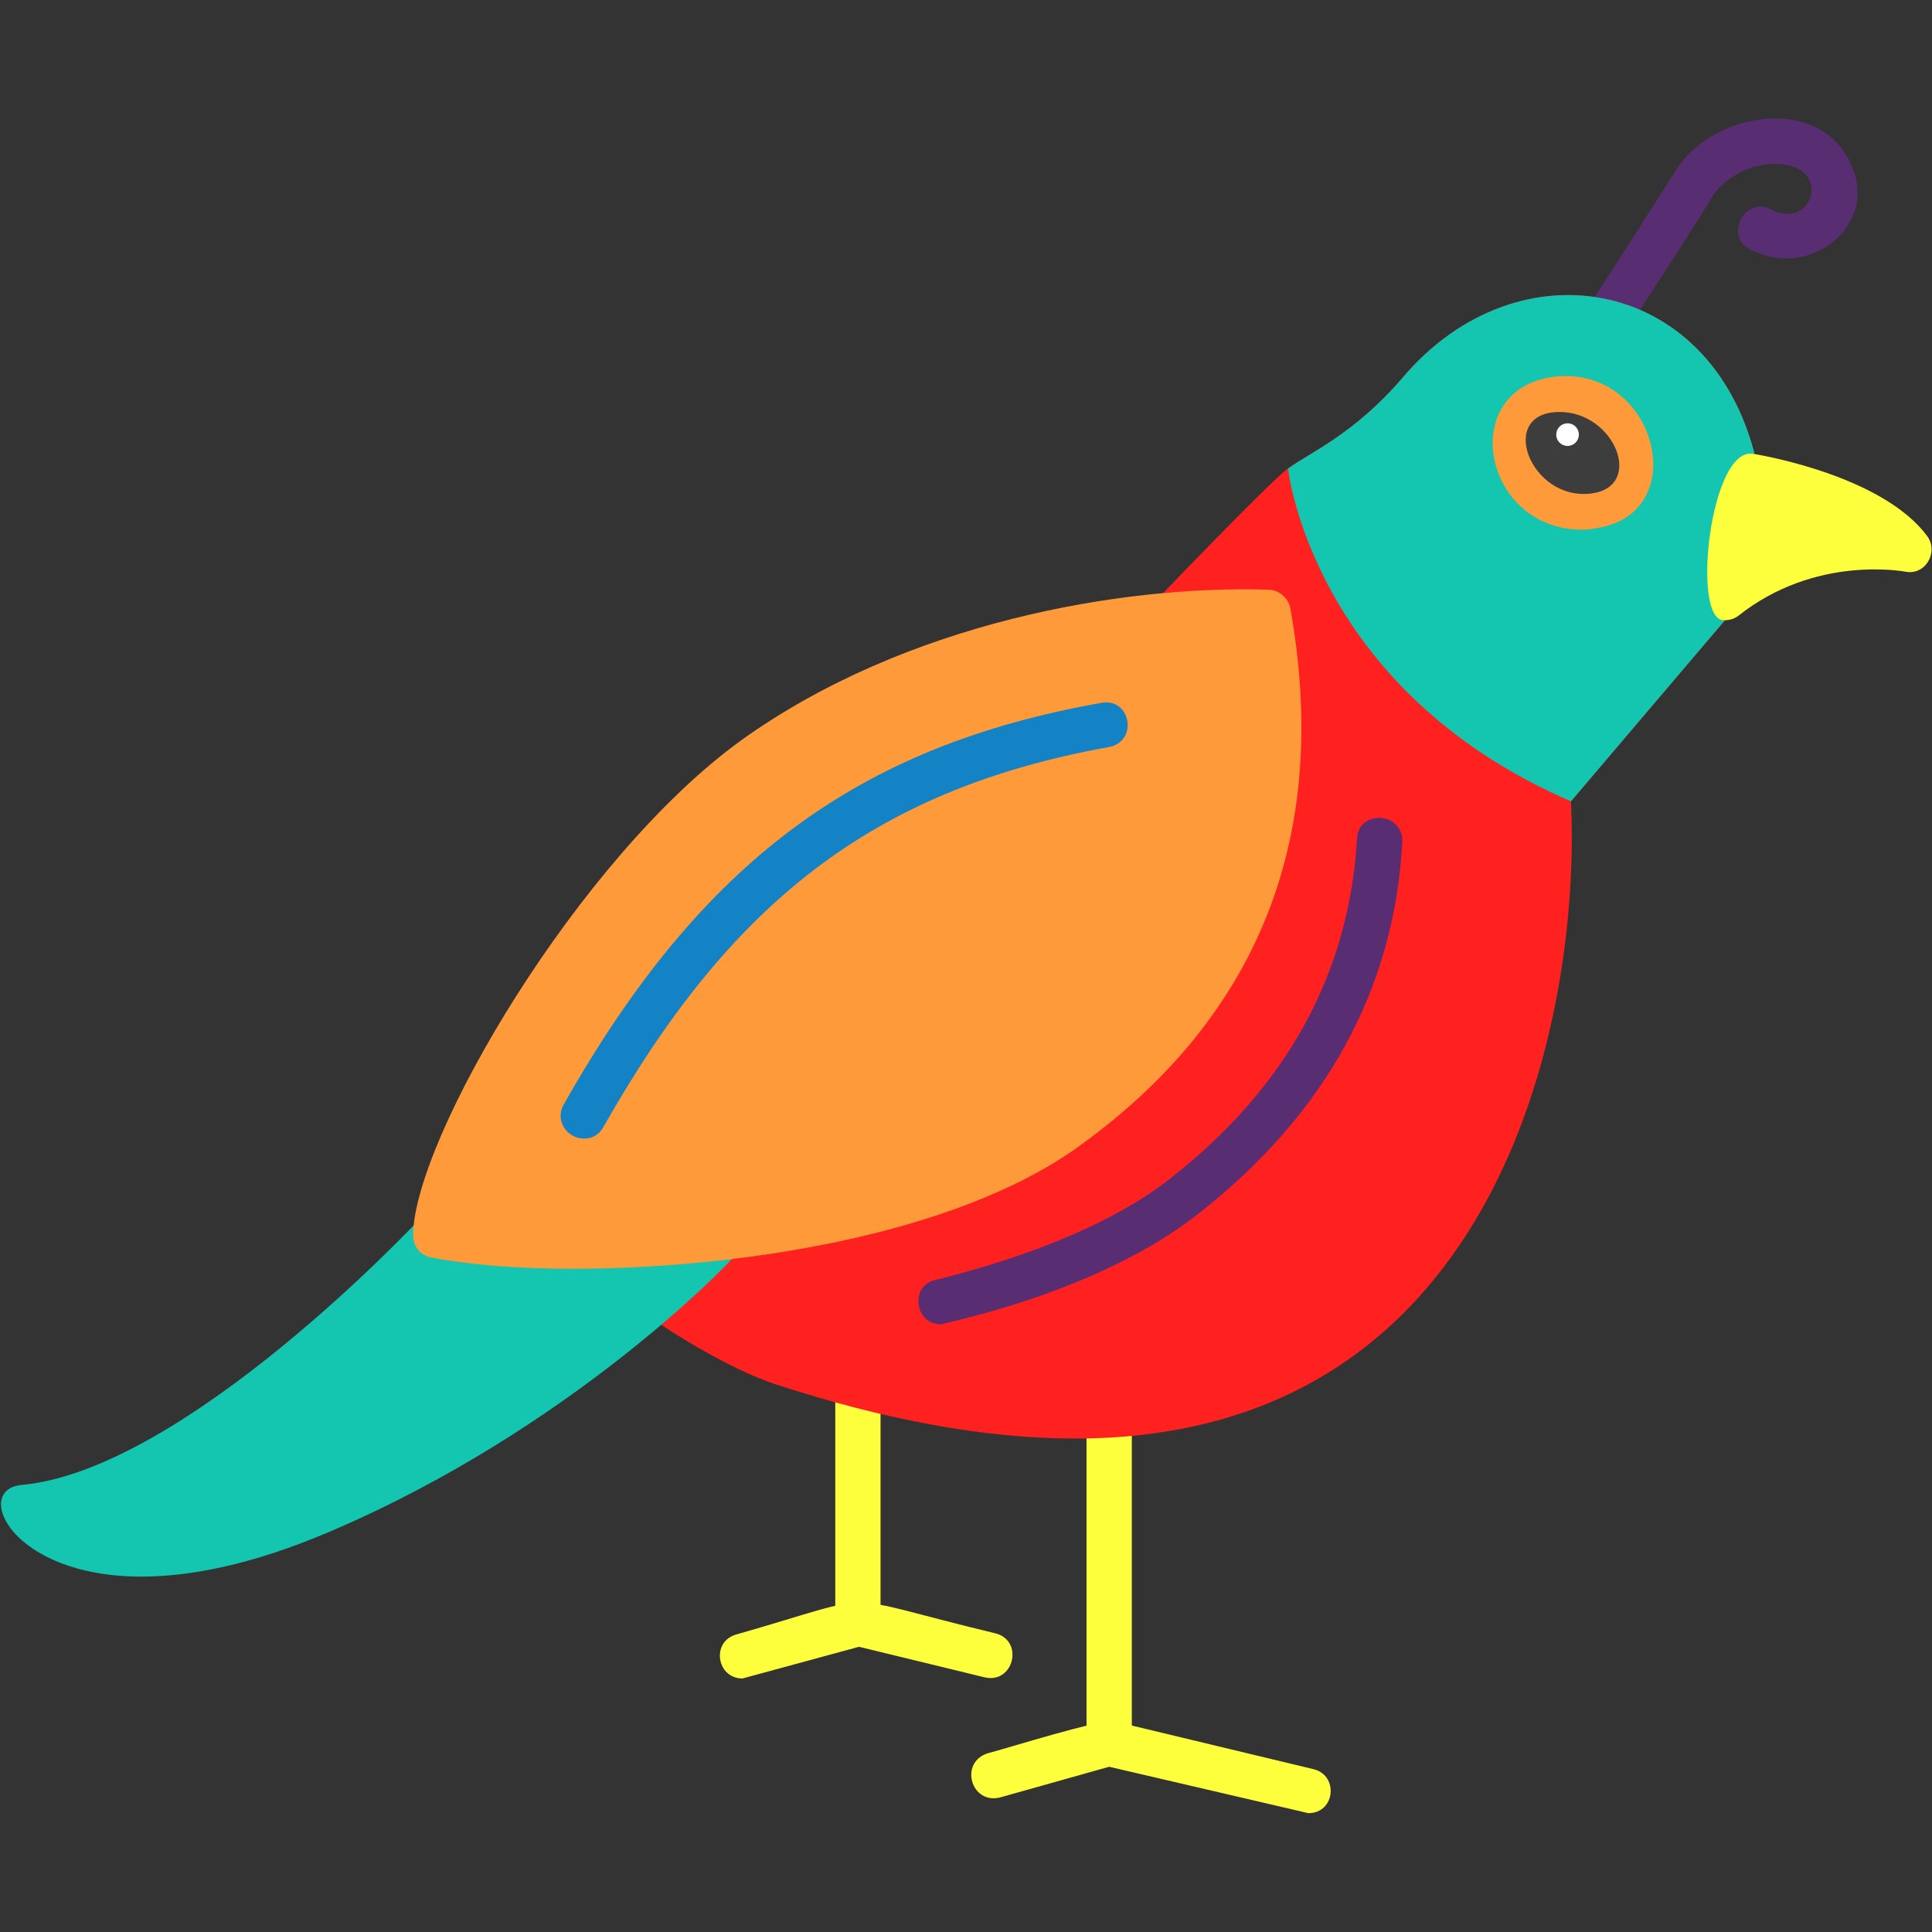 <svg xmlns="http://www.w3.org/2000/svg" fill-rule="evenodd" clip-rule="evenodd" image-rendering="optimizeQuality" shape-rendering="geometricPrecision" text-rendering="geometricPrecision" viewBox="0 0 1707 1707" id="quail"><rect x="0" y="0" width="1707" height="1707" fill="#333333" stroke="none"/><path fill="#592d72" d="M1419 304c-16,0 -26,-17 -17,-31 29,-44 63,-98 79,-123 33,-52 130,-68 156,-1 21,52 -40,99 -91,71 -23,-12 -4,-47 19,-35 35,19 55,-36 8,-40 -23,-2 -47,10 -59,27 -15,25 -50,79 -79,123 -3,6 -10,9 -16,9z" class="color595959 svgShape"></path><path fill="#fdff3d" d="M758 1455c-11,0 -20,-9 -20,-20l0 -211c0,-27 40,-27 40,0l0 211c0,11 -9,20 -20,20z" class="colord4d4d4 svgShape"></path><path fill="#fdff3d" d="M656 1483c-23 0-28-33-5-39 133-38 82-36 228-1 26 6 17 45-9 39l-111-27-103 28zM980 1560c-11 0-20-9-20-20l0-290c0-26 40-26 40 0l0 290c0 11-9 20-20 20z" class="colord4d4d4 svgShape"></path><path fill="#fdff3d" d="M1156 1602l-176 -41 -96 27c-26,7 -37,-31 -11,-39 16,-4 101,-31 112,-28l175 42c23,5 20,39 -4,39z" class="colord4d4d4 svgShape"></path><path fill="#ff2020" d="M950 1271c-79,0 -167,-16 -265,-48 -54,-18 -132,-70 -173,-107 -19,-18 7,-48 28,-29l482 -530c-6,-8 -7,-19 1,-28 15,-16 105,-109 115,-115 19,-14 58,-30 101,-80 103,-122 279,-89 314,79 3,19 -39,55 -20,109 3,7 1,14 -3,19l-142 167c9,183 -58,563 -438,563z" class="color6e6e6e svgShape"></path><path fill="#14c5af" d="M125 1393c-116,0 -149,-77 -106,-81 144,-13 349,-232 351,-234 12,-13 30,-5 34,8l217 -2c10,-6 16,-6 24,1 8,8 8,20 1,28 -4,5 -143,150 -354,240 -70,30 -125,40 -167,40z" class="color888888 svgShape"></path><path fill="#ff9a3a" d="M506 1121c-51,0 -95,-4 -125,-10 -10,-2 -16,-10 -16,-20 1,-85 146,-333 290,-437 145,-104 336,-137 465,-133 10,0 18,7 20,16 36,201 -27,361 -187,476 -111,80 -306,108 -447,108z" class="colorc1c1c1 svgShape"></path><path fill="#1483c5" d="M516 1006c-15,0 -26,-16 -18,-30 122,-216 261,-317 475,-355 26,-5 33,34 7,39 -211,38 -336,140 -447,336 -4,7 -10,10 -17,10z" class="color9c9c9c svgShape"></path><path fill="#592d72" d="M831 1170c-23,0 -27,-34 -5,-39 89,-22 161,-53 207,-89 104,-81 159,-182 166,-301 1,-26 41,-24 40,3 -7,130 -68,241 -181,329 -51,40 -128,74 -222,96 -2,1 -3,1 -5,1z" class="color595959 svgShape"></path><path fill="#14c5af" d="M1553 413c-35,-168 -211,-201 -314,-79 -43,50 -82,66 -101,80 0,0 21,195 250,294l142 -167c4,-5 6,-12 3,-19 -19,-54 23,-90 20,-109z" class="color888888 svgShape"></path><path fill="#fdff3d" d="M1523 548c-29,0 -12,-154 26,-147 13,2 116,21 154,73 10,14 -2,35 -20,31 -1,0 -79,-15 -147,39 -4,3 -8,4 -13,4z" class="colord4d4d4 svgShape"></path><path fill="#ff9a3a" d="M1398 468c-88,0 -111,-123 -26,-135 92,-12 126,123 36,134 -4,1 -7,1 -10,1z" class="colorc1c1c1 svgShape"></path><path fill="#3d3d3d" d="M1378 364c-56,0 -26,79 28,72 47,-6 21,-72 -28,-72z" class="color3d3d3d svgShape"></path><circle cx="1385" cy="384" r="10" fill="#ffffff" class="colorffffff svgShape"></circle></svg>